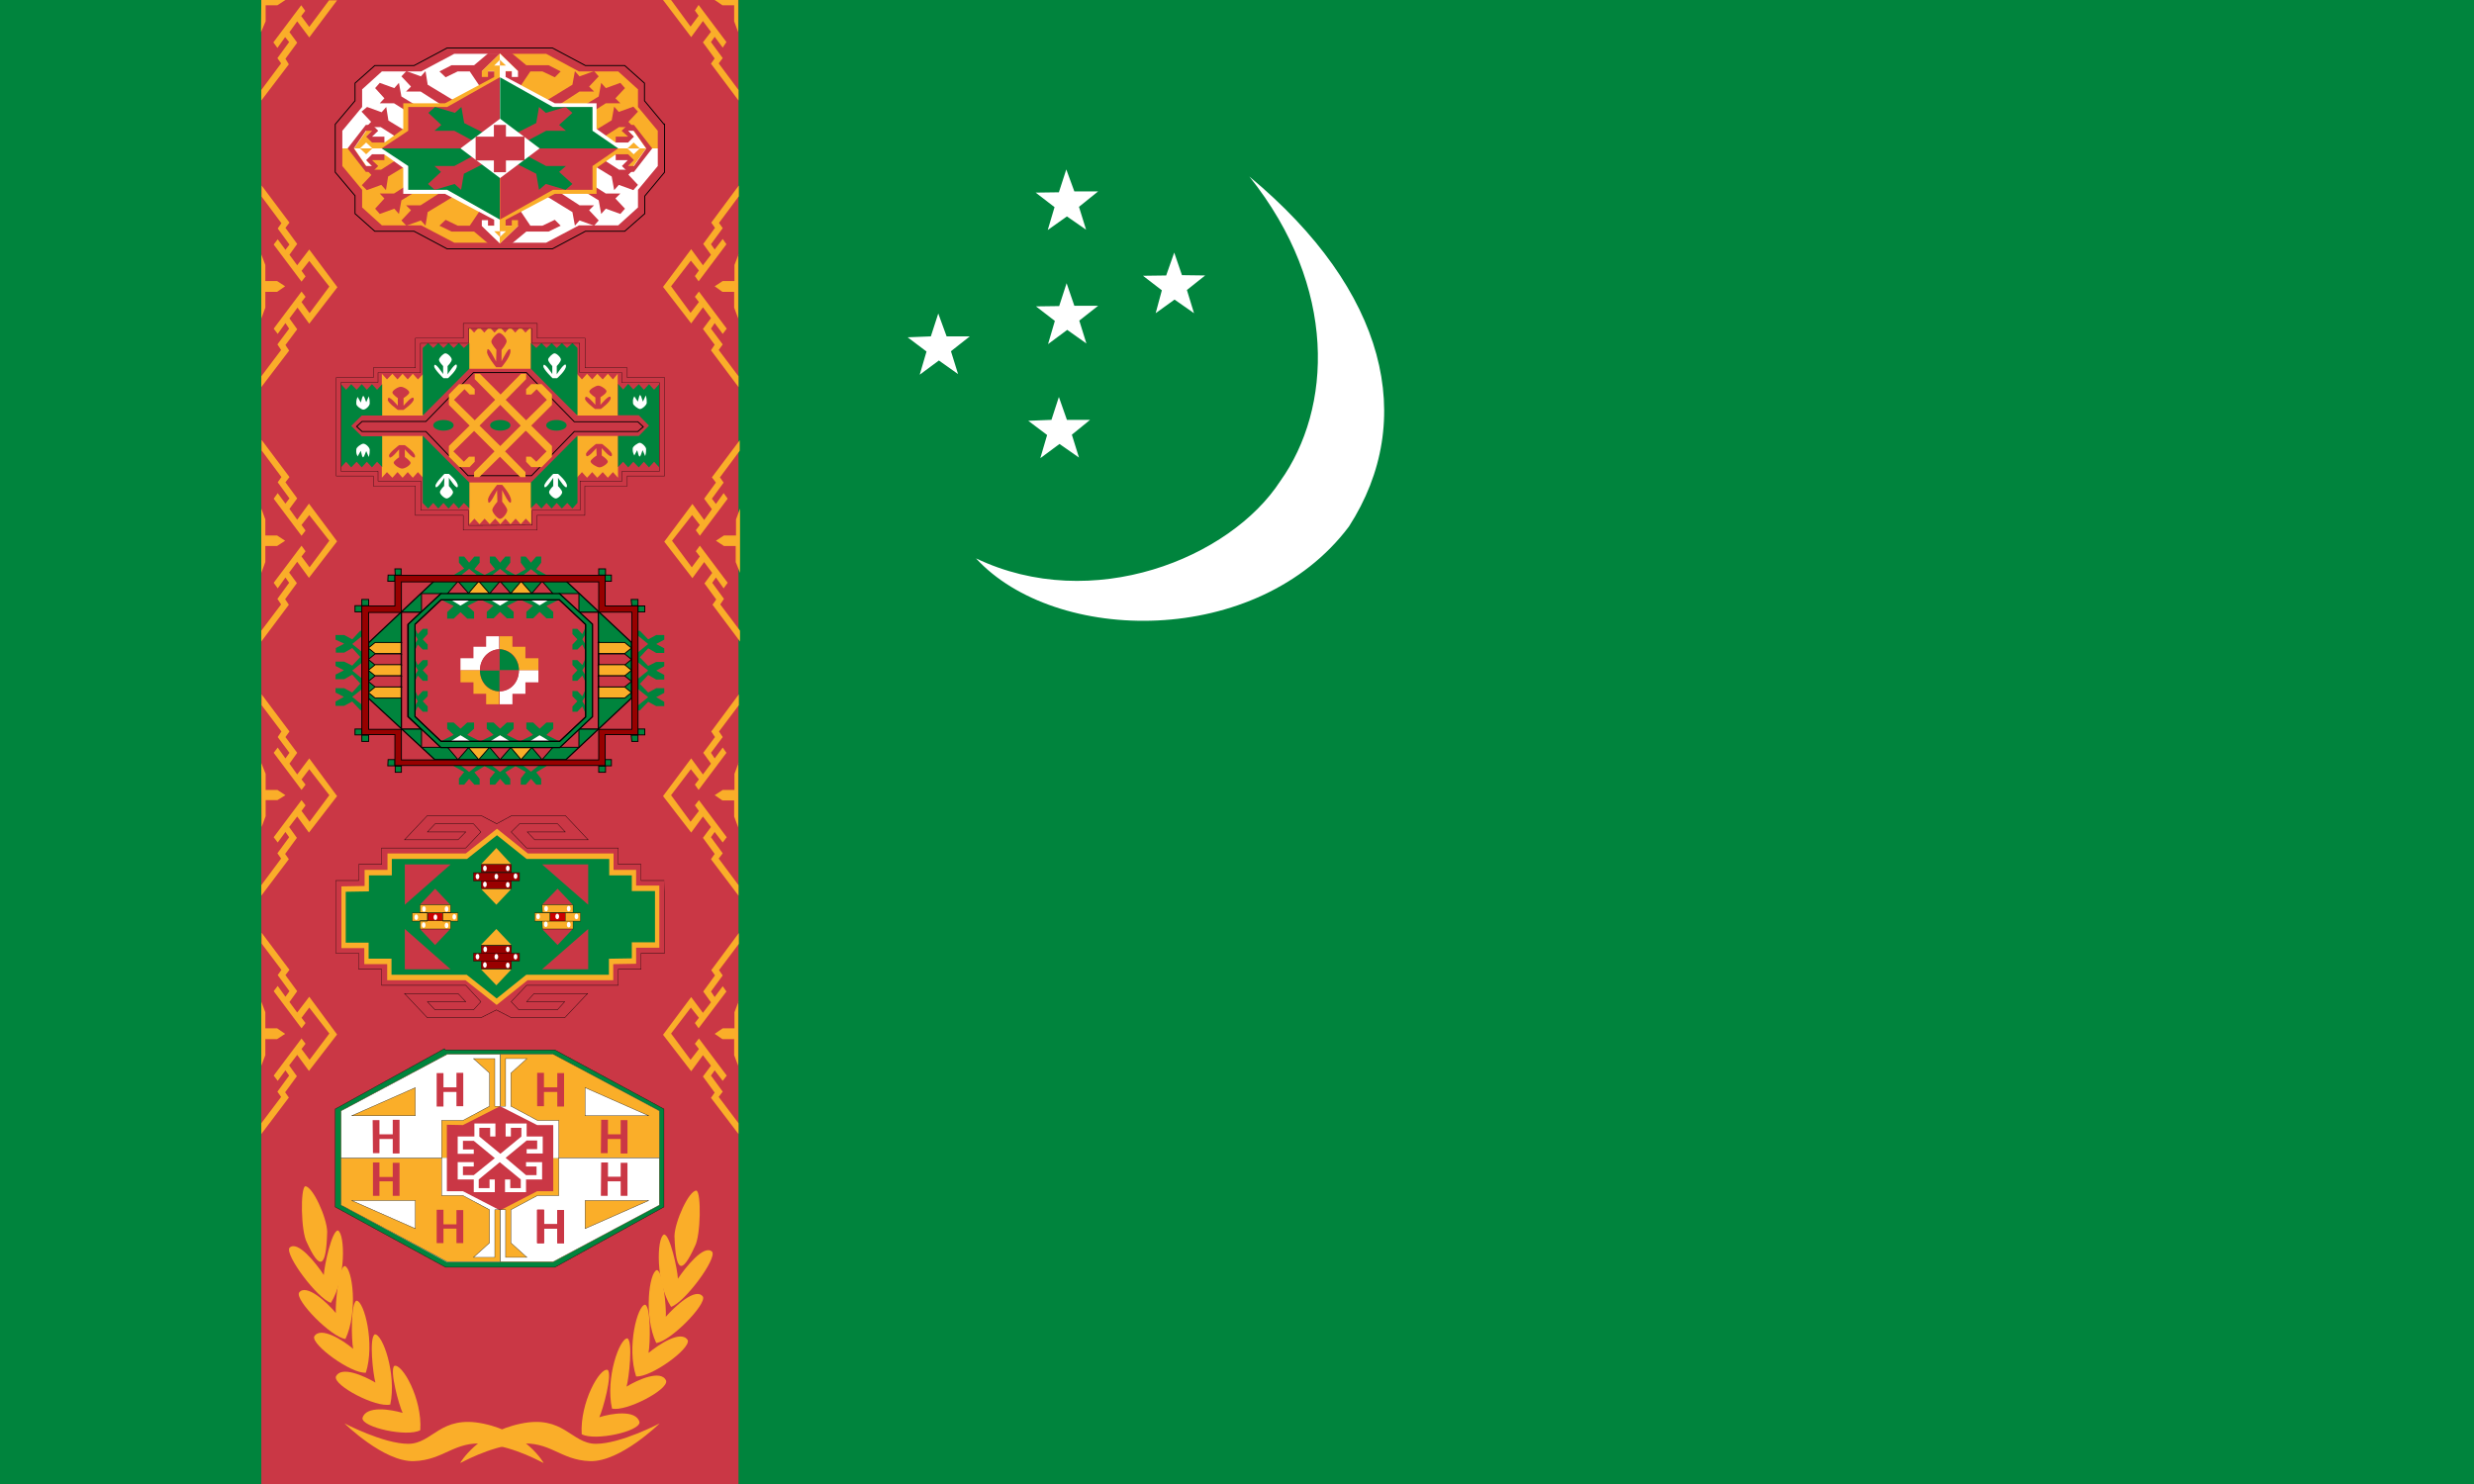 <?xml version="1.0" encoding="utf-8"?>
<!-- Generator: Adobe Illustrator 24.0.1, SVG Export Plug-In . SVG Version: 6.00 Build 0)  -->
<svg version="1.1" id="flag-icons-tm" xmlns="http://www.w3.org/2000/svg" xmlns:xlink="http://www.w3.org/1999/xlink" x="0px"
	 y="0px" viewBox="0 0 800 480" style="enable-background:new 0 0 800 480;" xml:space="preserve">
<style type="text/css">
	.st0{fill-rule:evenodd;clip-rule:evenodd;fill:#00843D;}
	.st1{fill-rule:evenodd;clip-rule:evenodd;fill:#FFFFFF;}
	.st2{fill-rule:evenodd;clip-rule:evenodd;fill:#CA3745;}
	.st3{fill-rule:evenodd;clip-rule:evenodd;fill:#FAAE29;}
	.st4{fill-rule:evenodd;clip-rule:evenodd;fill:#CA3745;stroke:#000000;stroke-width:0.1;}
	.st5{fill-rule:evenodd;clip-rule:evenodd;fill:#00843D;stroke:#FAAE29;stroke-width:1.4;}
	.st6{fill-rule:evenodd;clip-rule:evenodd;fill:#FAAE29;stroke:#000000;stroke-width:0.1;}
	.st7{fill-rule:evenodd;clip-rule:evenodd;fill:#CC0000;stroke:#000000;stroke-width:0.1;}
	.st8{fill-rule:evenodd;clip-rule:evenodd;fill:#990000;stroke:#000000;stroke-width:0.1;}
	.st9{fill-rule:evenodd;clip-rule:evenodd;fill:#00843D;stroke:#000000;stroke-width:0.3;}
	.st10{fill-rule:evenodd;clip-rule:evenodd;fill:#00843D;stroke:#000000;stroke-width:0.4;}
	.st11{fill-rule:evenodd;clip-rule:evenodd;fill:#FAAE29;stroke:#000000;stroke-width:0.3;}
	.st12{fill-rule:evenodd;clip-rule:evenodd;fill:#CA3745;stroke:#000000;stroke-width:0.3;}
	.st13{fill-rule:evenodd;clip-rule:evenodd;fill:#CA3745;stroke:#000000;stroke-width:0.4;}
	.st14{fill-rule:evenodd;clip-rule:evenodd;fill:#970000;stroke:#000000;stroke-width:0.3;}
	.st15{fill-rule:evenodd;clip-rule:evenodd;fill:#00843D;stroke:#000000;stroke-width:0.1;}
	.st16{fill-rule:evenodd;clip-rule:evenodd;fill:#CC0000;}
	.st17{fill-rule:evenodd;clip-rule:evenodd;fill:#FFFFFF;stroke:#000000;stroke-width:0.1;}
</style>
<path class="st0" d="M0,0h800v480H0V0z"/>
<g>
	<path class="st1" d="M315.6,180.6c37.6,18,82.2,0,98.4-25c16.7-23.4,18.7-62.6-10-98.5c44.4,36.9,54.4,78.7,32.2,113.2
		C406.6,209.7,341.2,208.5,315.6,180.6z"/>
	<path class="st1" d="M382.2,89l7.5,0.1l-5.9,4.7l2.3,7.5l-6.3-4.4l-6.1,4.4l2-7.4l-6.1-4.7l7.5-0.1l2.6-7.4L382.2,89z M345,135.8
		h7.5l-5.9,4.8l2.3,7.4l-6.3-4.4l-6.2,4.6l2.2-7.5l-6.1-4.6l7.5-0.3l2.4-7.4L345,135.8z M347.4,98.9h7.7l-6.1,4.8l2.3,7.4l-6.2-4.4
		l-6.2,4.6l2.2-7.5l-6.1-4.7l7.5-0.1l2.4-7.4L347.4,98.9z M347.4,61.9h7.7l-6.2,5l2.3,7.4L345,70l-6.2,4.4l2.2-7.4l-6.1-4.7l7.5-0.1
		l2.4-7.4L347.4,61.9z M306.1,108.8h7.5l-6.1,4.8l2.3,7.4l-6.2-4.4l-6.2,4.6l2.2-7.5l-6.1-4.6l7.5-0.3l2.4-7.4L306.1,108.8z"/>
</g>
<path class="st2" d="M84.5,0h154.3v480H84.5V0z"/>
<g>
	<path class="st3" d="M84.5,125.2v-3.5l6.4-8.5l-1.2-1.8l3.8-5.1l-1.2-1.8l-2.5,3.5l-1.3-1.7l9-12l1.3,1.7l-1.3,1.7l2.6,3.6l6.4-8.6
		l-6.5-8.3l-2.5,3.2l1.3,1.8l-1.3,1.7l-9-12l1.3-1.7l2.5,3.4l1.3-1.7l-3.8-5.2l1.2-1.7l-6.4-8.6V60l9,12l-1.3,1.7l3.8,5.2l-2.5,3.5
		l2.5,3.4l3.9-5.1l9.1,12.2l-9.1,11.8l-3.8-5.2l-2.6,3.5l2.5,3.5l-3.8,5.1l1.2,1.8L84.5,125.2L84.5,125.2z"/>
	<path class="st3" d="M84.5,82.3l1.3,3.4v5.2h3.8l2.6,1.7l-2.6,1.8h-3.8v5.1l-1.3,3.5L84.5,82.3L84.5,82.3z"/>
</g>
<g>
	<path class="st3" d="M84.5,207.5V204l6.4-8.5l-1.2-1.8l3.8-5.2l-1.2-1.7l-2.5,3.5l-1.3-1.8l9-12l1.3,1.8l-1.3,1.7l2.6,3.5l6.4-8.6
		l-6.5-8.3l-2.5,3.2l1.3,1.8l-1.3,1.7l-9-12l1.3-1.8l2.5,3.4l1.3-1.7l-3.8-5.2l1.2-1.7l-6.4-8.6v-3.4l9,12l-1.3,1.7l3.8,5.2
		l-2.5,3.4l2.5,3.5l3.8-5.2l9.1,12.2l-9.1,11.8l-3.8-5.2l-2.6,3.5l2.5,3.4l-3.8,5.2l1.2,1.8L84.5,207.5L84.5,207.5z"/>
	<path class="st3" d="M84.5,164.5l1.3,3.5v5.2h3.8l2.6,1.7l-2.6,1.7h-3.8v5.2l-1.3,3.5L84.5,164.5L84.5,164.5z"/>
</g>
<g>
	<path class="st3" d="M84.5,289.7v-3.4l6.4-8.6l-1.2-1.7l3.8-5.2l-1.2-1.7l-2.5,3.4l-1.3-1.7l9-12l1.3,1.7l-1.3,1.8l2.6,3.5l6.4-8.6
		l-6.5-8.4l-2.5,3.3l1.3,1.7l-1.3,1.7l-9-12l1.3-1.7l2.5,3.5l1.3-1.8l-3.8-5.1l1.2-1.8l-6.4-8.5v-3.5l9,12l-1.3,1.8l3.8,5.1
		l-2.5,3.5l2.5,3.5l3.9-5.2l9,12.2l-9.1,11.8l-3.8-5.2l-2.6,3.4l2.5,3.5l-3.8,5.2l1.2,1.7L84.5,289.7L84.5,289.7z"/>
	<path class="st3" d="M84.5,246.8l1.4,3.5v5.2h3.8l2.6,1.7l-2.6,1.6h-3.8v5.2l-1.3,3.5L84.5,246.8L84.5,246.8z"/>
</g>
<g>
	<path class="st3" d="M84.5,366.8v-3.5l6.4-8.5l-1.2-1.7l3.8-5.2l-1.2-1.7l-2.5,3.4l-1.3-1.7l9-12l1.3,1.7l-1.3,1.7l2.6,3.5l6.4-8.5
		l-6.5-8.4l-2.5,3.3l1.3,1.7l-1.3,1.7l-9-12l1.3-1.7l2.5,3.5l1.3-1.8l-3.8-5.2l1.2-1.7l-6.4-8.5v-3.5l9,12l-1.3,1.7l3.8,5.2
		l-2.5,3.5l2.5,3.4l3.9-5.1l9,12.2l-9.1,11.8l-3.8-5.2l-2.6,3.4l2.5,3.5l-3.8,5.2l1.2,1.7L84.5,366.8L84.5,366.8z"/>
	<path class="st3" d="M84.5,324l1.3,3.4v5.2h3.8l2.6,1.8l-2.6,1.7h-3.8v5.2l-1.3,3.4L84.5,324L84.5,324z"/>
</g>
<g>
	<path class="st3" d="M238.8,125.2v-3.5l-6.4-8.5l1.3-1.8l-3.8-5.1l1.2-1.8l2.6,3.5l1.3-1.7l-9-12l-1.3,1.7l1.3,1.7l-2.7,3.5
		l-6.3-8.6l6.4-8.3l2.6,3.2l-1.3,1.8l1.2,1.7l9-12l-1.2-1.7l-2.6,3.4l-1.2-1.7l3.8-5.2l-1.2-1.7l6.4-8.6V60l-8.9,12l1.2,1.7
		l-3.8,5.2l2.5,3.5l-2.6,3.4l-3.8-5.2l-9.1,12.2l9.1,11.8l3.8-5.2l2.6,3.5l-2.6,3.5l3.8,5.1l-1.2,1.8L238.8,125.2z"/>
	<path class="st3" d="M238.8,82.3l-1.3,3.4v5.2h-3.8l-2.6,1.7l2.5,1.8h3.8v5.1l1.3,3.5V82.3z"/>
</g>
<g>
	<path class="st3" d="M239.3,207.5V204l-6.4-8.5l1.2-1.8l-3.8-5.2l1.2-1.7l2.5,3.5l1.3-1.8l-9-12l-1.3,1.8l1.3,1.7l-2.6,3.5
		l-6.4-8.6l6.5-8.3l2.5,3.2l-1.3,1.7l1.3,1.8l9-12l-1.3-1.8l-2.5,3.5l-1.3-1.7l3.8-5.2l-1.2-1.7l6.4-8.6v-3.4l-9,12l1.3,1.7
		l-3.8,5.2l2.5,3.4l-2.5,3.5l-3.8-5.2l-9.1,12.2l9.1,11.8l3.8-5.2l2.6,3.5l-2.5,3.4l3.8,5.2l-1.2,1.7L239.3,207.5L239.3,207.5z"/>
	<path class="st3" d="M239.3,164.5L238,168v5.2h-3.9l-2.6,1.7l2.6,1.7h3.8v5.2l1.4,3.5L239.3,164.5L239.3,164.5z"/>
</g>
<g>
	<path class="st3" d="M238.8,289.7v-3.4l-6.4-8.6l1.3-1.7l-3.8-5.2l1.2-1.7l2.6,3.4l1.3-1.7l-9-12l-1.3,1.7l1.3,1.8l-2.7,3.5
		l-6.3-8.6l6.4-8.4l2.6,3.3l-1.3,1.7l1.2,1.7l9-12l-1.2-1.7l-2.6,3.5l-1.2-1.8l3.8-5.1l-1.2-1.8l6.4-8.5v-3.5l-8.9,12l1.2,1.8
		l-3.8,5.1l2.5,3.5l-2.6,3.5l-3.8-5.2l-9.1,12.2l9.1,11.8l3.8-5.2l2.6,3.4l-2.6,3.5l3.8,5.2l-1.2,1.7L238.8,289.7L238.8,289.7z"/>
	<path class="st3" d="M238.8,246.8l-1.3,3.5v5.2h-3.8l-2.6,1.7l2.5,1.7h3.8v5.2l1.3,3.5V246.8z"/>
</g>
<g>
	<path class="st3" d="M238.8,366.8v-3.5l-6.4-8.5l1.3-1.7l-3.8-5.2l1.2-1.7l2.6,3.4l1.3-1.7l-9-12l-1.3,1.7l1.3,1.7l-2.7,3.5
		l-6.3-8.5l6.4-8.4l2.6,3.3l-1.3,1.7l1.2,1.7l9-11.9l-1.2-1.7l-2.6,3.5l-1.2-1.8l3.8-5.2l-1.2-1.7l6.4-8.5v-3.5l-8.9,12l1.2,1.7
		l-3.8,5.2l2.5,3.5l-2.6,3.4l-3.8-5.1l-9.1,12.2l9.1,11.8l3.8-5.2l2.6,3.4l-2.6,3.5l3.8,5.2l-1.2,1.7L238.8,366.8L238.8,366.8z"/>
	<path class="st3" d="M238.8,324l-1.3,3.4v5.2h-3.8l-2.6,1.8l2.5,1.7h3.8v5.2l1.3,3.4V324L238.8,324z"/>
</g>
<path class="st3" d="M84.5,32.5v-3.4l6.4-8.6l-1.2-1.7l3.8-5.2L92.2,12l-2.5,3.5l-1.3-1.8l9-12l1.3,1.8l-1.3,1.7l2.6,3.5l6.4-8.6
	h2.6l-9,12l-3.9-5.2l-2.5,3.5l2.5,3.4l-3.8,5.2l1.1,1.8L84.5,32.5L84.5,32.5z M84.5,0h7.8l-2.6,1.7h-3.8v5.2l-1.5,3.5L84.5,0L84.5,0
	z M238.8,32.5v-3.4l-6.4-8.6l1.3-1.7l-3.8-5.2l1.2-1.7l2.6,3.5l1.2-1.8l-9-12l-1.2,1.8l1.2,1.7l-2.6,3.5L217,0h-2.6l9.1,12l3.8-5.2
	l2.6,3.5l-2.6,3.4l3.8,5.2l-1.2,1.7L238.8,32.5z M238.8,0h-7.7l2.5,1.7h3.8v5.2l1.3,3.5V0z"/>
<path class="st3" d="M148.8,473.2c0,0,5.6-9.8,19.5-12.7c14-3,16.4,6.5,24.4,6.5s20.6-6.6,20.6-6.6s-12.7,12.5-22.5,12.2
	c-9.7-0.3-12.9-6.6-23-5.6C157.9,467.9,148.8,473.4,148.8,473.2z"/>
<path class="st3" d="M175.8,473.2c0,0-5.5-9.8-19.4-12.7c-14.1-3-16.4,6.5-24.4,6.5s-20.6-6.6-20.6-6.6s12.7,12.5,22.4,12.2
	c9.8-0.3,13.1-6.6,23-5.6C166.8,467.9,175.8,473.4,175.8,473.2z"/>
<g>
	<path class="st3" d="M130.2,457c-1.2-2.5-4.3-13.8-2.7-15.2c2.5-0.9,9.1,10.6,8.4,20.8c-4.3,2.3-18.8-0.9-18.7-3.9
		C118.3,454.5,126.5,455.9,130.2,457z"/>
	<path class="st3" d="M121.4,447.2c-0.8-2.8-2.1-14.6-0.2-15.6c2.5-0.2,7.1,12.8,5,22.7c-4.6,1.1-18.3-6.1-17.6-9
		C110.2,441.6,117.9,445.1,121.4,447.2z"/>
	<path class="st3" d="M114.2,436.3c-0.6-3-0.8-15,1.1-15.6c2.5,0.2,6,13.9,3,23.3c-4.7,0.4-17.6-9-16.7-11.7
		C103.6,428.8,111.1,433.6,114.2,436.3z"/>
	<path class="st3" d="M108.6,424.7c-0.2-3.1,0.9-15,2.9-15.2c2.5,0.7,4.3,14.9,0.2,23.6c-4.6-0.6-16.3-12.5-15-15
		C99,415,105.8,421.3,108.6,424.7z"/>
	<path class="st3" d="M104.7,412.4c0.2-3.1,2.6-14.5,4.6-14.4c2.3,1.2,2.6,15.6-2.3,23.4c-4.5-1.5-14.9-15.5-13.4-17.8
		C96.2,401,102.2,408.6,104.7,412.4L104.7,412.4z"/>
	<path class="st3" d="M105.8,398.4c-0.3,12.2-2.5,12.4-6.6,3.4c-1.9-3.5-2.1-17.5-0.5-18.1C101.1,383.7,105.7,393.8,105.8,398.4
		L105.8,398.4z"/>
</g>
<g>
	<path class="st3" d="M193.8,458.4c1.2-2.6,4.3-13.9,2.7-15.3c-2.5-0.9-9,10.5-8.4,20.8c4.3,2.3,18.8-0.9,18.7-3.9
		C205.7,455.8,197.5,457.2,193.8,458.4L193.8,458.4z"/>
	<path class="st3" d="M202.6,448.5c0.8-2.8,2.1-14.6,0.3-15.6c-2.5-0.2-7.2,12.8-5,22.7c4.5,1.1,18.3-6.1,17.5-9
		C213.8,442.8,206,446.4,202.6,448.5z"/>
	<path class="st3" d="M209.7,437.6c0.6-3,0.8-15-1.1-15.6c-2.5,0.2-6,13.8-2.9,23.2c4.7,0.4,17.6-8.9,16.7-11.7
		C220.3,430,213,434.9,209.7,437.6L209.7,437.6z"/>
	<path class="st3" d="M215.3,425.9c0.2-3-0.9-14.9-2.9-15.1c-2.5,0.7-4.3,14.9-0.2,23.6c4.7-0.6,16.3-12.5,15.1-15
		C225,416.2,218.2,422.6,215.3,425.9z"/>
	<path class="st3" d="M219.2,413.6c-0.1-3-2.6-14.5-4.5-14.3c-2.4,1.1-2.7,15.6,2.3,23.4c4.5-1.5,14.8-15.5,13.3-17.8
		C227.7,402.3,221.7,409.9,219.2,413.6L219.2,413.6z"/>
	<path class="st3" d="M218.1,399.8c0.4,12.2,2.5,12.3,6.6,3.3c1.9-3.4,2.1-17.5,0.5-18C222.8,385,218.2,395.1,218.1,399.8z"/>
</g>
<g transform="matrix(1 0 0 1.265 188.3 -77)">
	<path class="st4" d="M26.6,304.6H19v4.1h-7.4v4.1H-18l-5,4.2l2.5,2.1h12.4l2.4-2.1H-18l2.4-2.1H1.7l-7.4,6.2h-17.2l-4.9-2l-5,2
		h-17.3l-7.4-6.2h17.3l2.5,2.1h-12.4l2.5,2.1h12.4l2.4-2.1l-4.9-4.2h-27.2v-4.1h-7.4v-4.1h-7.4V286h7.4v-4.1h7.4v-4.2h27.2l4.9-4.1
		l-2.4-2.1h-12.4l-2.5,2.1h12.4l-2.5,2h-17.3l7.4-6.2h17.4l5,2.1l4.9-2.1h17.3l7.4,6.2h-17.3l-2.4-2h12.3l-2.5-2.1h-12.3l-2.7,2.1
		l5,4.1h29.6v4.2h7.4v4.1h7.5C26.6,286,26.6,304.6,26.6,304.6z"/>
	<path class="st5" d="M-77.2,288.2v14.4h7.4v4.1h7.4v4.1h24.8l9.9,6.2l9.8-6.2H9.3v-4.1l7.4-0.1v-4.1h7.5v-14.5h-7.5V284H9.4v-4.2
		h-27.2l-9.8-6.2l-9.9,6.2h-24.8v4.2h-7.4v4.1L-77.2,288.2L-77.2,288.2z"/>
	<path class="st2" d="M-42.6,281.9l-14.8,10.3v-10.3H-42.6z M-13,281.9l14.9,10.3v-10.3H-13z M-42.6,308.7l-14.8-10.3v10.3H-42.6z
		 M-13,308.7l14.9-10.3v10.3H-13z M-8,288.1l-5,4.1h9.9L-8,288.1z M-47.6,288.1l-4.9,4.1h9.8L-47.6,288.1z M-47.6,302.5l-4.9-4.1
		h9.8L-47.6,302.5z M-8,302.5l-5-4.1h9.9L-8,302.5z"/>
	<path class="st3" d="M-27.8,312.8l-5-4.1h9.9L-27.8,312.8z M-27.8,292.2l-5-4.1h9.9L-27.8,292.2z M-27.8,277.7l-5,4.2h9.9
		L-27.8,277.7z M-27.8,298.4l-5,4.1h9.9L-27.8,298.4z"/>
	<path class="st6" d="M-13,292.2h10v2h-9.9L-13,292.2z"/>
	<path class="st7" d="M-50,294.3h4.9v2.1H-50V294.3z M-10.4,294.3h4.9v2.1h-4.9V294.3z"/>
	<path class="st8" d="M-32.7,281.9h9.8v2h-9.8V281.9z M-32.7,286h9.8v2.1h-9.8V286z"/>
	<path class="st8" d="M-35.2,284h14.9v2.1h-14.9V284z M-32.7,302.6h9.8v2h-9.8V302.6z M-32.7,306.6h9.8v2h-9.8V306.6z M-35.2,304.6
		h14.9v2h-14.9V304.6z"/>
	<path class="st6" d="M-13,296.4h10v2h-9.9L-13,296.4z M-52.5,292.2h9.9v2h-9.9V292.2z M-52.5,296.3h9.9v2.1h-9.9V296.3z M-55,294.3
		h4.9v2.1H-55V294.3z M-45.1,294.3h4.9v2.1h-4.9V294.3z M-15.4,294.3h4.9v2.1h-4.9V294.3z M-5.5,294.3h4.9v2.1h-4.9V294.3z"/>
	<ellipse class="st1" cx="-33.9" cy="305.5" rx="0.6" ry="0.7"/>
	<ellipse class="st1" cx="-27.8" cy="305.5" rx="0.6" ry="0.7"/>
	<ellipse class="st1" cx="-21.6" cy="305.5" rx="0.6" ry="0.7"/>
	<ellipse class="st1" cx="-31.4" cy="303.6" rx="0.6" ry="0.7"/>
	<ellipse class="st1" cx="-24.1" cy="303.6" rx="0.6" ry="0.7"/>
	<ellipse class="st1" cx="-31.5" cy="307.6" rx="0.6" ry="0.7"/>
	<ellipse class="st1" cx="-24.1" cy="307.7" rx="0.6" ry="0.7"/>
	<ellipse class="st1" cx="-14.3" cy="295.2" rx="0.6" ry="0.7"/>
	<ellipse class="st1" cx="-8.1" cy="295.2" rx="0.6" ry="0.7"/>
	<ellipse class="st1" cx="-1.9" cy="295.2" rx="0.6" ry="0.7"/>
	<ellipse class="st1" cx="-11.7" cy="293.2" rx="0.6" ry="0.7"/>
	<ellipse class="st1" cx="-4.4" cy="293.2" rx="0.6" ry="0.7"/>
	<ellipse class="st1" cx="-11.8" cy="297.2" rx="0.6" ry="0.7"/>
	<ellipse class="st1" cx="-4.4" cy="297.3" rx="0.6" ry="0.7"/>
	<ellipse class="st1" cx="-33.9" cy="285" rx="0.6" ry="0.7"/>
	<ellipse class="st1" cx="-27.8" cy="285" rx="0.6" ry="0.7"/>
	<ellipse class="st1" cx="-21.6" cy="284.9" rx="0.6" ry="0.7"/>
	<ellipse class="st1" cx="-31.5" cy="282.9" rx="0.6" ry="0.7"/>
	<ellipse class="st1" cx="-24.1" cy="282.9" rx="0.6" ry="0.7"/>
	<ellipse class="st1" cx="-31.5" cy="287" rx="0.6" ry="0.7"/>
	<ellipse class="st1" cx="-24.1" cy="287.1" rx="0.6" ry="0.7"/>
	<ellipse class="st1" cx="-53.7" cy="295.4" rx="0.6" ry="0.7"/>
	<ellipse class="st1" cx="-47.5" cy="295.4" rx="0.6" ry="0.7"/>
	<ellipse class="st1" cx="-41.4" cy="295.3" rx="0.6" ry="0.7"/>
	<ellipse class="st1" cx="-51.2" cy="293.3" rx="0.6" ry="0.7"/>
	<ellipse class="st1" cx="-43.9" cy="293.3" rx="0.6" ry="0.7"/>
	<ellipse class="st1" cx="-51.3" cy="297.4" rx="0.6" ry="0.7"/>
	<ellipse class="st1" cx="-43.9" cy="297.5" rx="0.6" ry="0.7"/>
</g>
<path class="st1" d="M170.2,239.8l4.2-2.1l4.3,2.1H170.2z M157.5,239.8l4.2-2.1l4.3,2.1H157.5z M144.7,239.8l4.2-2.1l4.3,2.1H144.7z
	 M170.2,193.9l4.2,2.1l4.3-2L170.2,193.9L170.2,193.9z M157.5,193.9l4.2,2.1l4.3-2L157.5,193.9L157.5,193.9z M144.7,193.9l4.2,2.1
	l4.3-2L144.7,193.9L144.7,193.9z"/>
<path class="st0" d="M166.7,245.7l-5,4l-5-4l-5,4l-5-4v2.1l3.4,1.9l-1.7,2.1v2h1.7l1.6-1.9l1.7,1.9h1.7v-1.9l-1.7-2.1l3.3-2l3.4,1.9
	l-1.7,2.1v2h1.7l1.6-1.9l1.7,1.9h1.6v-1.9l-1.6-2.1l3.3-2l3.3,1.9l-1.6,2.1v2h1.6l1.7-1.9l1.7,1.9h1.6v-1.9l-1.6-2.1l3.3-2v-2.2
	l-5,4L166.7,245.7L166.7,245.7z M166.7,188l-5-4l-5,4l-5-4l-5,4v-2l3.4-2.1l-1.7-1.9V180h1.7l1.6,2l1.7-2h1.7v2l-1.7,2.1l3.3,1.9
	l3.4-1.9l-1.7-2.1v-2h1.7l1.6,2l1.7-2h1.6v2l-1.6,2.1l3.3,1.9l3.3-1.9l-1.6-2.1v-2h1.6l1.7,2l1.7-2h1.6v2l-1.6,2.1l3.3,1.9v2.1l-5-4
	L166.7,188L166.7,188z M204.2,221.2l5.4-4.3l-5.3-4.3l5.3-4.3l-5.3-4.3h2.6l2.7,2.8l2.6-1.4h2.6v1.5l-2.6,1.4l2.6,1.4v1.5h-2.6
	l-2.6-1.5l-2.7,2.9l2.7,2.8l2.6-1.3h2.6v1.4l-2.6,1.4l2.6,1.4v1.5h-2.6l-2.6-1.5l-2.7,2.9l2.7,2.8l2.6-1.4h2.6v1.5l-2.6,1.4l2.6,1.5
	v1.4h-2.6l-2.6-1.4l-2.7,2.8h-2.6l5.3-4.3L204.2,221.2L204.2,221.2z M119.2,221.2l-5.3-4.3l5.3-4.3l-5.3-4.3l5.3-4.3h-2.7l-2.6,2.8
	l-2.6-1.4h-2.8v1.5l2.8,1.3l-2.7,1.4v1.5h2.7l2.6-1.5l2.6,2.9l-2.6,2.8l-2.6-1.3h-2.8v1.4l2.7,1.4l-2.7,1.4v1.5h2.8l2.6-1.5l2.6,2.9
	l-2.6,2.9l-2.6-1.4h-2.8v1.4l2.7,1.4l-2.7,1.5v1.4h2.8l2.6-1.4l2.6,2.8h2.7l-5.3-4.3L119.2,221.2L119.2,221.2z"/>
<path class="st9" d="M206.3,235.8h2.2v1.9h-2.2V235.8z M204.1,237.8h2.2v2h-2L204.1,237.8z M193.6,247.8h2.2v2h-2.2V247.8z
	 M195.7,245.7h2v2h-2V245.7z M125.5,245.7h2.2v2h-2.3L125.5,245.7z M114.8,235.8h2.2v1.9h-2.2V235.8z M117,237.8h2.2v2H117V237.8z
	 M117,193.9h2.2v2H117V193.9z M114.8,195.9h2.2v2h-2.2V195.9z M127.7,184h2v2h-1.9L127.7,184z M125.5,186h2.2v2h-2.3L125.5,186z
	 M193.6,184h2.2v2h-2.2V184z M195.7,186h2v2h-2V186z M204.1,193.9h2.2v2h-2L204.1,193.9z M206.3,196h2.2v1.9h-2.2V196z M127.8,247.8
	h2v2h-2V247.8z"/>
<path class="st1" d="M155.2,216.8h-6.3v-3.9h4.2v-3.7h4.1v-3.4h4.2v4.2C158,210.1,155.2,212.9,155.2,216.8z"/>
<path class="st3" d="M167.8,216.8h6.3v-3.9h-4.2v-3.7h-4.2v-3.4h-4.1v4.2C165,210.1,167.8,212.9,167.8,216.8z"/>
<path class="st1" d="M167.8,216.8h6.3v3.9h-4.2v3.7h-4.2v3.4h-4.1v-4.2C165,223.6,167.8,220.8,167.8,216.8z"/>
<path class="st3" d="M155.2,216.8h-6.3v3.9h4.2v3.7h4.1v3.4h4.2v-4.2C158,223.6,155.2,220.8,155.2,216.8z"/>
<path class="st0" d="M167.8,216.8h-6.3v-6.8C165,210.1,167.8,213.2,167.8,216.8z"/>
<path class="st2" d="M167.8,216.8h-6.3v6.8C165,223.6,167.8,220.6,167.8,216.8z"/>
<path class="st0" d="M155.2,216.8h6.3v6.8C158,223.6,155.2,220.6,155.2,216.8z"/>
<path class="st2" d="M155.2,216.8h6.3v-6.8C158,210.1,155.2,213.2,155.2,216.8z"/>
<path class="st0" d="M168.1,241.8l-6.4-4l-6.4,4l-6.4-4l-6.4,4v-2l4.2-2.1l-2.1-2v-2h2.1l2.2,2l2.2-2h2.2v2l-2.2,2l4.2,2.1l4.3-2.1
	l-2.2-2v-2h2.2l2.1,2l2.2-2h2.2v2l-2.2,2l4.2,2.1l4.3-2.1l-2.2-2v-2h2.2l2.1,2l2.2-2h2.2v2l-2.2,2l4.2,2.1v1.9l-6.4-3.9L168.1,241.8
	z M168.1,192l-6.4,3.9l-6.4-3.9l-6.4,3.9l-6.4-3.9v1.9l4.2,2.1l-2.1,2v2.1h2.1l2.2-2.1l2.2,2.1h2.2v-2.2l-2.2-1.9l4.2-2.1l4.3,2
	l-2.2,2v2.1h2.2l2.1-2.1l2.2,2.1h2.2v-2.1l-2.2-1.9l4.2-2.1l4.3,2l-2.2,2v2.1h2.2l2.1-2.1l2.2,2.1h2.2v-2.1l-2.2-1.9l4.2-2.1v-2
	l-6.4,3.9L168.1,192L168.1,192z M191.5,221.8l-3.2-5l3.2-5l-3.2-5l3.2-5h-1.6l-1.6,3.3l-1.6-1.7h-1.6v1.7l1.6,1.7l-1.6,1.7v1.6h1.6
	l1.6-1.6l1.6,3.3l-1.6,3.3l-1.6-1.6h-1.6v1.6l1.6,1.7l-1.6,1.7v1.7h1.6l1.6-1.7l1.6,3.3l-1.6,3.4l-1.6-1.7h-1.6v1.7l1.6,1.6
	l-1.6,1.7v1.7h1.6l1.6-1.7l1.6,3.4h1.6l-3.2-5.1L191.5,221.8L191.5,221.8z"/>
<path class="st10" d="M142.6,194l-8.4,7.9v29.9l8.4,8H181l8.4-7.9V202l-8.5-8H142.6z M140.4,187.9l-21.2,20v18l21.4,19.8H183
	l21.2-19.9v-18L183,187.9h-42.5L140.4,187.9z"/>
<path class="st11" d="M151.4,241.7l3.4,4l3.5-4H151.4L151.4,241.7z"/>
<path class="st11" d="M151.4,192l3.4-4l3.5,4H151.4L151.4,192z"/>
<path class="st11" d="M165.1,192l3.4-4l3.5,4H165.1L165.1,192z"/>
<path class="st11" d="M165.1,241.7l3.4,4l3.5-4H165.1L165.1,241.7z"/>
<path class="st12" d="M144.7,192l3.4-4l3.5,4H144.7L144.7,192z"/>
<path class="st12" d="M158.3,192l3.4-4l3.5,4H158.3L158.3,192z"/>
<path class="st12" d="M171.9,192l3.4-4l3.5,4H171.9L171.9,192z"/>
<path class="st12" d="M136.3,235.8l6.3,5.9h-6.3V235.8z"/>
<path class="st0" d="M131.9,221.8l3.3-5l-3.3-5l3.2-5l-3.2-5h1.6l1.6,3.3l1.6-1.7h1.6v1.7l-1.6,1.7l1.6,1.7v1.6h-1.6l-1.6-1.6
	l-1.6,3.3l1.6,3.3l1.6-1.6h1.6v1.6l-1.6,1.7l1.6,1.7v1.7h-1.6l-1.6-1.7l-1.6,3.3l1.6,3.4l1.6-1.7h1.6v1.7l-1.6,1.6l1.6,1.7v1.7h-1.6
	l-1.6-1.7l-1.6,3.4h-1.6l3.2-5.1L131.9,221.8L131.9,221.8z"/>
<path class="st12" d="M193.5,211.5h8.5l2.2,1.8l-2.2,1.8h-8.4v-3.7L193.5,211.5z"/>
<path class="st13" d="M136.2,198l-4.3,4v29.8l4.3,4h-6.4V198L136.2,198L136.2,198z"/>
<path class="st12" d="M144.7,241.7l3.4,4l3.5-4H144.7L144.7,241.7z"/>
<path class="st12" d="M158.3,241.7l3.4,4l3.5-4H158.3L158.3,241.7z"/>
<path class="st12" d="M171.9,241.7l3.4,4l3.5-4H171.9L171.9,241.7z"/>
<path class="st13" d="M187.1,198l4.3,4v29.8l-4.3,4h6.4V198L187.1,198L187.1,198z"/>
<path class="st12" d="M187.2,235.8l-6.3,5.9h6.3V235.8z"/>
<path class="st12" d="M187.2,197.9l-6.3-5.9h6.3V197.9z"/>
<path class="st12" d="M136.3,197.9l6.3-5.9h-6.3V197.9z"/>
<path class="st10" d="M142.6,194l-8.4,7.9v29.9l8.4,8H181l8.4-7.9V202l-8.5-8H142.6z M142.6,192l-10.6,9.9v29.9l10.6,10H181l10.6-10
	v-29.9l-10.7-9.9H142.6z"/>
<path class="st11" d="M193.5,215h8.5l2.2,1.8l-2.2,1.8h-8.4v-3.7L193.5,215z"/>
<path class="st12" d="M193.5,218.6h8.5l2.2,1.8l-2.2,1.8h-8.4v-3.7L193.5,218.6z"/>
<path class="st11" d="M193.5,222.2h8.5l2.2,1.8l-2.2,1.8h-8.4v-3.7L193.5,222.2z"/>
<path class="st11" d="M193.5,207.8h8.5l2.2,1.8l-2.2,1.8h-8.4v-3.7L193.5,207.8z"/>
<path class="st12" d="M129.8,211.5h-8.5l-2.2,1.8l2.2,1.8h8.4v-3.7L129.8,211.5z"/>
<path class="st11" d="M129.8,215h-8.5l-2.2,1.8l2.2,1.8h8.4v-3.7L129.8,215z"/>
<path class="st12" d="M129.8,218.6h-8.5l-2.2,1.8l2.2,1.8h8.4v-3.7L129.8,218.6z"/>
<path class="st11" d="M129.8,222.2h-8.5l-2.2,1.8l2.2,1.8h8.4v-3.7L129.8,222.2z"/>
<path class="st11" d="M129.8,207.8h-8.5l-2.2,1.8l2.2,1.8h8.4v-3.7L129.8,207.8z"/>
<path class="st14" d="M117,196v41.6h10.7v10h68v-10h10.6V196h-10.6v-9.9h-68v9.9H117z M119.2,198v37.9h10.6v9.9h63.8v-9.9h10.7V198
	h-10.7v-9.8h-63.8v9.9h-10.6V198z"/>
<path class="st12" d="M214.8,40.3l-6.4-7.7v-5.7l-6.4-5.7h-12.7l-10.7-5.7h-34l-10.7,5.7h-12.7l-6.4,5.7v5.7l-6.4,7.6v15.5l6.4,7.6
	v5.8l6.4,5.7h12.7l10.7,5.7h34l10.7-5.7h12.7l6.5-5.7v-5.7l6.4-7.7V40.2L214.8,40.3z"/>
<path class="st3" d="M110.7,48v5.7l6.4,7.7v5.7l6.4,5.8h12.7l10.7,5.6h14.8V48.1L110.7,48L110.7,48z"/>
<path class="st2" d="M143.8,61.4l-7.8,5h-4.7l1.6,1.6l-3.1,3.3l1.6,1.7l4.7-1.7l1.5,1.7l0.7-4.4l8.6-5.2L143.8,61.4L143.8,61.4z"/>
<path class="st2" d="M135.2,57.6l-7.8,5h-4.6l1.5,1.6l-3,3.3l1.5,1.7l4.7-1.7l1.5,1.7l0.8-4.4l8.5-5.2L135.2,57.6L135.2,57.6z
	 M131,49.9l-7.8,5h-4.7l1.6,1.7l-3.1,3.3l1.6,1.6l4.7-1.7l1.5,1.7l0.7-4.4l8.6-5.2L131,49.9L131,49.9z"/>
<path class="st3" d="M212.7,48v-5.7l-6.4-7.7v-5.7l-6.4-5.8h-12.7l-10.6-5.7h-14.9V48L212.7,48L212.7,48z"/>
<path class="st2" d="M161.7,78.7h-3.9l-4.5-3.8h-7.3l-3.9-1.9l2-1.9l3.9,1.9h3.9l3.9-5.8l5.9,1.9v3.9h-5.9L161.7,78.7L161.7,78.7z"
	/>
<path class="st1" d="M110.7,48v-5.7l6.4-7.7v-5.7l6.4-5.8h12.7l10.7-5.7h14.8V48C161.7,48,110.7,48,110.7,48z"/>
<path class="st2" d="M161.7,17.3h-3.9l-4.5,3.8h-7.3l-3.9,2l2,1.9l3.9-1.9h3.9l3.9,5.8l5.9-1.9v-3.9h-5.9L161.7,17.3L161.7,17.3z"/>
<path class="st2" d="M161.7,17.3h3.9l4.6,3.8h7.2l3.9,2l-1.9,1.9l-4-1.9h-3.9l-3.9,5.8l-5.9-1.9v-3.9h5.9L161.7,17.3L161.7,17.3z"/>
<path class="st1" d="M212.7,48v5.7l-6.4,7.7v5.7l-6.4,5.8h-12.7l-10.6,5.6h-14.9V48.1L212.7,48L212.7,48z"/>
<path class="st2" d="M161.7,78.7h3.9l4.6-3.8h7.2l3.9-1.9l-1.9-1.9l-4,1.9h-3.9l-3.9-5.8l-5.9,1.9v3.9h5.9L161.7,78.7L161.7,78.7z
	 M135.2,38.3l-7.8-4.9h-4.6l1.5-1.6l-3-3.3l1.5-1.7l4.7,1.7l1.5-1.7l0.8,4.4l8.5,5.2C138.3,36.5,135.2,38.3,135.2,38.3z M179.7,34.6
	l7.7-5h4.7l-1.6-1.6l3.1-3.3l-1.5-1.7l-4.7,1.7l-1.5-1.7l-0.8,4.4l-8.5,5.2L179.7,34.6L179.7,34.6z"/>
<path class="st2" d="M143.8,34.6l-7.8-5h-4.7l1.6-1.6l-3.1-3.3l1.6-1.7l4.7,1.7l1.5-1.7l0.7,4.4l8.6,5.2L143.8,34.6L143.8,34.6z
	 M130.9,46.1l-7.8-5h-4.7l1.6-1.7l-3.1-3.3l1.8-1.5l4.7,1.7l1.5-1.7l0.7,4.4l8.6,5.2l-3.1,1.9H130.9z"/>
<path class="st1" d="M114.5,48h1.9l2,1.9l2-1.9h41.3v26.8h-1.9l1.9,1.9v2.1l-5.9-5.7v-1.9h2V73h2v-1.9l-15.9-8.4h-13.5v-8.4
	l-5.9-4.2h-3.9l-2,1.9l1.9,1.9h-1.9l-3.9-5.6L114.5,48z"/>
<path class="st3" d="M114.5,48h1.9l2-1.9l2,1.9h41.3V21.2h-1.9l1.9-1.9v-2l-5.9,5.7v1.9h2v-1.9h2v1.9l-15.9,8.5h-13.5v8.3l-5.9,4.3
	h-3.9l-2-1.9l1.9-2h-1.9C118.5,42.3,114.5,48,114.5,48z"/>
<path class="st0" d="M123.4,48h38.2v23l-17-9.6H132v-7.7L123.4,48L123.4,48z"/>
<path class="st2" d="M188.1,38.4l7.8-5h4.7l-1.6-1.6l3.1-3.3l-1.5-1.7l-4.7,1.7l-1.5-1.7l-0.8,4.4l-8.5,5.2L188.1,38.4L188.1,38.4z
	 M192.4,46.1l7.8-5h4.6l-1.6-1.7l3.1-3.3l-1.5-1.6l-4.7,1.7l-1.5-1.7l-0.8,4.4l-8.5,5.2L192.4,46.1L192.4,46.1z"/>
<path class="st1" d="M208.9,48h-2l-2-1.9l-2,1.9h-41.3V21.2h2l-2-1.9v-2l5.9,5.7v1.9h-2v-1.9h-2v1.9l15.9,8.5h13.5v8.3l6,4.3h3.9
	l1.9-1.9l-1.9-2h1.9L208.9,48L208.9,48z"/>
<path class="st0" d="M199.9,48h-38.2V25l17.1,9.6h12.8v7.7L199.9,48L199.9,48z"/>
<path class="st2" d="M179.7,61.4l7.7,5h4.7l-1.6,1.6l3.1,3.3l-1.5,1.7l-4.7-1.7l-1.5,1.7l-0.8-4.4l-8.5-5.2L179.7,61.4L179.7,61.4z"
	/>
<path class="st2" d="M188.1,57.6l7.8,5h4.7l-1.6,1.6l3.1,3.3l-1.5,1.7l-4.7-1.7l-1.5,1.7l-0.8-4.4l-8.5-5.2L188.1,57.6L188.1,57.6z
	 M192.4,49.9l7.8,5h4.6l-1.6,1.6l3.1,3.3l-1.5,1.7l-4.7-1.7l-1.5,1.7l-0.8-4.4l-8.5-5.2L192.4,49.9L192.4,49.9z"/>
<path class="st3" d="M208.9,48h-2l-2,1.9l-2-1.9h-41.3v26.8h2l-2,1.9v2.1l5.9-5.7v-1.9h-2V73h-2v-1.9l15.9-8.4h13.5v-8.4l6-4.2h3.9
	l1.9,1.9l-1.9,1.9h1.9l4-5.6L208.9,48z"/>
<path class="st2" d="M199.9,48h-38.2v23l17.1-9.6h12.8v-7.7L199.9,48L199.9,48z M123.4,48h38.2V25l-17,9.6H132v7.7L123.4,48
	L123.4,48z"/>
<path class="st2" d="M165.9,48l10.7-5.7h6.4l-2.2-1.9l4.3-3.9l-2.2-1.9l-6.4,1.9l-2.2-1.9l-0.9,5.2l-11.8,6L165.9,48L165.9,48z
	 M157.5,48l-10.6,5.7h-6.4l2.1,1.9l-4.2,3.9l2.2,1.9l6.4-1.9l2.1,1.9l0.9-5.2l11.8-6C161.7,50.2,157.5,48,157.5,48z"/>
<path class="st0" d="M157.5,48l-10.6-5.7h-6.4l2.2-1.9l-4.2-3.9l2.2-1.9l6.4,1.9l2.1-1.9l0.9,5.2l11.8,6L157.5,48L157.5,48z
	 M165.9,48l10.7,5.7h6.4l-2.2,1.9l4.3,3.9l-2.2,1.9l-6.4-1.9l-2.2,1.9l-0.9-5.2l-11.8-6L165.9,48L165.9,48z"/>
<path class="st1" d="M148.9,48l12.8-9.6l12.8,9.6l-12.8,9.6C161.7,57.6,148.9,48,148.9,48z"/>
<path class="st2" d="M120.3,51.8l2,1.9l-1.9,1.9h-2.1l-5.9-7.6h2l3.9,5.7h2l-1.9-1.9l1.9-1.9h4v1.9L120.3,51.8L120.3,51.8z"/>
<path class="st2" d="M120.3,44.2l2-1.9l-1.9-1.9h-2.1l-5.9,7.6h2l3.9-5.7h2l-1.9,1.9l1.9,1.9h4v-1.9H120.3L120.3,44.2z M203,51.8
	l-1.9,1.9l1.9,1.9h2l5.9-7.6H209l-4,5.7h-1.9l1.9-1.9l-1.9-1.9h-4v1.9C199.1,51.8,203,51.8,203,51.8z"/>
<path class="st2" d="M203.1,44.2l-2.1-1.9l2-1.9h2l5.9,7.6H209l-4-5.7h-1.9l1.9,1.9l-1.9,1.9h-4v-1.9H203.1L203.1,44.2z M159.7,40.4
	h3.9v15.3h-3.9V40.4z"/>
<path class="st2" d="M153.8,44.2h15.8v7.7h-15.8V44.2z"/>
<path class="st15" d="M143.7,339.2l-35.3,19.5v31.7l35.7,19.5h35.3l35.3-19.5v-31.7l-35.3-19.1H144L143.7,339.2z"/>
<path class="st16" d="M121.8,371.5h2.1v-4h4.3v3.9h2.2v-9.2h-2.2v3.9h-4.2v-3.9h-2.2V371.5L121.8,371.5z M176,402.1h2.2v-3.9h4.2
	v3.9h2.2v-9.3h-2.1v3.9h-4.3v-3.9h-2.1L176,402.1L176,402.1z M141.7,356.2h2.2v-3.8h4.3v3.9h2.1v-9.2h-2.1v3.9h-4.3v-3.9h-2.2V356.2
	L141.7,356.2z M173.1,356.2h2.2v-3.8h4.3v3.9h2.2v-9.2h-2.2v3.9h-4.3v-3.9h-2.2V356.2L173.1,356.2z M193.2,371.5h2.1v-4h4.3v3.9h2.2
	v-9.2h-2.2v3.9h-4.3v-3.9h-2.1V371.5L193.2,371.5z M193.2,386.8h2.1v-3.9h4.3v3.9h2.2v-9.2h-2.2v3.9h-4.3v-3.9h-2.1V386.8z"/>
<path class="st3" d="M161.7,408.2v-33.7h51.5v15.3l-34.4,18.4H161.7L161.7,408.2z M161.7,341v33.6h-51.4v-15.3l34.2-18.3H161.7z"/>
<path class="st1" d="M161.7,341v33.6h51.5v-15.3L178.8,341H161.7L161.7,341z M161.7,408.2v-33.7h-51.4v15.3l34.2,18.4H161.7z"/>
<path class="st6" d="M189.2,360.9h20.6l-20.6-9.1V360.9z M213.2,359.3v15.3h-32.5v-12.2h-6.9l-8.6-4.6v-10.7l5.2-4.7h-6.9v15.4h-1.7
	V341h17.1L213.2,359.3L213.2,359.3z"/>
<path class="st2" d="M144.5,363.8v21.5h5.2l12,6.2l12-6.2h5.2v-21.4h-5.2l-12-6.1l-12,6.1L144.5,363.8L144.5,363.8z"/>
<path class="st6" d="M134.3,388.3h-20.6l20.6,9.1V388.3z M110.3,389.8v-15.3h32.5v12.2h6.9l8.6,4.6V402l-5.2,4.7h6.9v-15.4h1.7v16.8
	h-17.1L110.3,389.8L110.3,389.8z"/>
<path class="st17" d="M134.3,360.9h-20.6l20.6-9.1V360.9z M110.3,359.3v15.3h32.5v-12.2h6.9l8.6-4.6v-10.7l-5.2-4.7h6.9v15.4h1.7
	V341h-17.1L110.3,359.3L110.3,359.3z"/>
<path class="st17" d="M189.2,388.3h20.6l-20.6,9.1V388.3z M213.2,389.8v-15.3h-32.5v12.2h-6.9l-8.6,4.6V402l5.2,4.7h-6.9v-15.4h-1.7
	v16.8h17.1L213.2,389.8L213.2,389.8z"/>
<path class="st2" d="M120.6,386.8h2.1v-4.7h4.3v4.7h2.2v-10.7H127v4.6h-4.3V376h-2.1V386.8z M141.2,402.1h2.2v-4.7h4.2v4.7h2.2
	v-10.7h-2.2v4.6h-4.2v-4.7h-2.2V402.1L141.2,402.1z M120.5,362.3h2.2v4.6h4.3v-4.7h2.2v10.9H127v-4.7h-4.3v4.6h-2.1L120.5,362.3
	L120.5,362.3z M141.2,347.1h2.2v4.6h4.2V347h2.2v10.8h-2.2v-4.6h-4.2v4.7h-2.2V347.1z M173.7,402.1h2.2v-4.7h4.3v4.7h2.2v-10.7h-2.2
	v4.6h-4.3v-4.7h-2.2V402.1L173.7,402.1z M194.3,373h2.2v-4.6h4.2v4.7h2.2v-10.8h-2.2v4.6h-4.1v-4.7h-2.2L194.3,373L194.3,373z"/>
<path class="st2" d="M173.7,402.1h2.2v-4.7h4.3v4.7h2.2v-10.7h-2.2v4.6h-4.3v-4.7h-2.2V402.1L173.7,402.1z"/>
<path class="st2" d="M173.7,402.1h2.2v-4.7h4.3v4.7h2.2v-10.7h-2.2v4.6h-4.3v-4.7h-2.2V402.1L173.7,402.1z M194.3,386.8h2.2v-4.7
	h4.2v4.7h2.2v-10.7h-2.2v4.5h-4.1V376h-2.2L194.3,386.8L194.3,386.8z M173.7,357.8h2.2v-4.6h4.3v4.7h2.2v-10.8h-2.2v4.6h-4.3V347
	h-2.2V357.8z"/>
<path class="st1" d="M163.5,374.5l6.8-5.6h3.4v2.8h-3.4v1.4h5.2v-5.5h-5.2v-4.2h-6.8v4.2h1.7v-2.8h3.4v2.8l-6.8,5.6l-6.8-5.6v-2.8
	h3.5v2.8h1.7v-4.2h-6.8v4.2H148v5.6h5.2v-1.4h-3.5V369h3.5l6.8,5.6l-6.8,5.5h-3.5v-2.8h3.5v-1.4H148v5.6h5.2v4.1h6.8v-4.1h-1.7v2.8
	h-3.5v-2.8l6.8-5.6l6.8,5.6v2.8h-3.4v-2.8h-1.7v4.1h6.8v-4.1h5.2v-5.6h-5.2v1.4h3.4v2.8h-3.4L163.5,374.5z"/>
<g transform="matrix(1.032 0 0 .958 204.8 18.2)">
	<path class="st2" d="M-88.3,124.7l3.2-3.6h19.3l14.4-15.7h19.3l14.4,15.8H1.7l3.2,3.5l-3.2,3.5h-19.4l-14.4,15.8h-19.3l-14.3-15.8
		h-19.4L-88.3,124.7L-88.3,124.7z"/>
	<path class="st12" d="M-86.7,125l1.7-1.7H-65l14.9-16.5h16.6l15,16.6H1.4l1.7,1.7l-1.7,1.6h-19.9l-13.4,14.9h-19.9L-65,126.7h-20
		L-86.7,125z"/>
	<path class="st3" d="M-33.6,126.5l6.4,6.9l-3.2,3.5l-1.7-1.7h-1.5v1.7l1.6,1.8h3.3l3.2-3.5v-3.6l-6.5-6.9l6.5-7v-3.5l-3.2-3.5h-3.3
		l-1.6,1.7v1.8h1.6l1.7-1.8l3.2,3.6l-6.5,6.9L-40,116l6.4-7v-1.8h-1.6l-6.4,7l-6.5-7h-1.6v1.8l6.4,7l-6.4,6.9l-6.5-6.9l3.3-3.6
		l1.6,1.8h1.6v-1.8l-1.6-1.7h-3.3l-3.2,3.5v3.5l6.5,7l-6.5,6.9v3.6l3.2,3.5h3.3l1.6-1.8v-1.7h-1.8l-1.6,1.7l-3.3-3.5l6.5-6.9
		l6.4,6.9l-6.4,7v1.7h1.6l6.5-6.9l6.4,6.9h1.6v-1.7l-6.4-7l6.4-6.9H-33.6z M-41.7,117.7l-6.5,7l6.5,6.9l6.4-6.9
		C-35.3,124.7-41.7,117.7-41.7,117.7z M-51.4,143.9V158l1.6-1.9l1.6,1.9l1.6-1.9l1.6,1.9l1.7-1.9l1.6,1.9l1.6-1.9l1.6,1.9l1.6-1.9
		l1.6,1.9l1.6-1.9l1.7,1.9v-14.1H-51.4L-51.4,143.9z M-32.1,105.5V91.4l-1.7,1.9l-1.6-1.9l-1.6,1.9l-1.6-1.9l-1.6,1.9l-1.6-1.9
		l-1.7,1.9l-1.6-1.9l-1.6,1.9l-1.6-1.9l-1.6,1.9l-1.6-1.9v14.1H-32.1L-32.1,105.5z M-4.9,121.3v-14.1l-1.5,1.9l-1.6-1.9l-1.6,1.9
		l-1.7-1.9l-1.6,1.9l-1.6-1.9l-1.6,1.9l-1.6-1.9v14.1H-4.9L-4.9,121.3z M-65.8,121.3v-14.1l-1.7,1.9l-1.6-1.9l-1.6,1.9l-1.6-1.9
		l-1.6,1.9l-1.6-1.9l-1.7,1.9l-1.6-1.9v14.1H-65.8L-65.8,121.3z M-4.8,128.2v14.1l-1.6-1.9l-1.6,1.9l-1.6-1.9l-1.7,1.9l-1.6-1.9
		l-1.6,1.9l-1.6-1.9l-1.6,1.9v-14.1C-17.6,128.2-4.8,128.2-4.8,128.2z M-65.9,128.2v14.1l-1.6-1.9l-1.6,1.9l-1.6-1.9l-1.6,1.9
		l-1.6-1.9l-1.6,1.9l-1.7-1.9l-1.6,1.9v-14.1H-65.9L-65.9,128.2z"/>
	<path class="st0" d="M-32.1,143.9v8.7l1.7-1.8l1.6,1.9l1.6-1.9l1.6,1.9l1.6-1.9l1.6,1.9l1.7-1.9l1.6,1.9l1.6-1.9v-22.7
		C-17.6,128.2-32.1,143.9-32.1,143.9z M-51.4,143.9v8.7l-1.7-1.8l-1.6,1.9l-1.6-1.9l-1.6,1.9l-1.6-1.9l-1.6,1.9l-1.6-1.9l-1.6,1.9
		l-1.7-1.9v-22.7L-51.4,143.9L-51.4,143.9z M-51.4,105.5v-8.7l-1.7,1.7l-1.6-1.7l-1.6,1.7l-1.6-1.7l-1.6,1.7l-1.6-1.7l-1.6,1.7
		l-1.6-1.7l-1.7,1.7v22.8L-51.4,105.5L-51.4,105.5z M-32.1,105.5v-8.7l1.7,1.7l1.6-1.7l1.6,1.7l1.6-1.7l1.6,1.7l1.6-1.7l1.6,1.7
		l1.7-1.7l1.6,1.7v22.8C-17.6,121.3-32.1,105.5-32.1,105.5z M-78.7,138.7l-1.6-1.8l-1.6,1.9l-1.6-1.9l-1.6,1.9l-1.6-1.9l-1.7,1.9
		l-1.6-1.9l-1.6,1.9v-28.1l1.6,1.9l1.6-1.9l1.7,1.9l1.6-1.9l1.6,1.9l1.6-1.9l1.6,1.9l1.6-1.9v10.6h-6.4l-3.3,3.5l3.3,3.5h6.4V138.7z
		 M-4.8,138.7l1.6-1.8l1.6,1.9l1.6-1.9l1.7,1.9l1.6-1.9l1.6,1.9l1.6-1.9l1.6,1.9v-28.1l-1.6,1.9l-1.6-1.9l-1.6,1.9l-1.6-1.9L0,112.5
		l-1.6-1.9l-1.6,1.9l-1.6-1.9v10.6h6.5l3.2,3.5l-3.2,3.5h-6.5V138.7z"/>
	<path class="st1" d="M-59.3,145.1c0,0-1.3,1.3-1.3,2.1c0,0.7,1.4,2.1,2.1,2.1c0.8,0,2-1.4,2-2.1c0-0.7-1.3-2.1-1.3-2.1v-2.8
		c0,0,2.8,4.8,2.8,2.7c0-1.5-2.8-4-2.8-4h-1.4c0,0-2.8,3-2.8,4c0,2.1,2.8-2.7,2.8-2.7S-59.3,145.1-59.3,145.1z"/>
	<path class="st2" d="M-42.6,150.4c0,0-1.6,1.9-1.6,2.8s1.7,3,2.4,3c0.9,0,2.3-2,2.3-2.9s-1.6-2.9-1.6-2.9v-3.9c0,0,2.8,6.4,2.8,3.5
		c0-1.9-2.8-5.3-2.8-5.3h-1.6c0,0-3.3,4.3-2.8,5.3c0,2.9,2.8-3.5,2.8-3.5L-42.6,150.4L-42.6,150.4z"/>
	<ellipse class="st0" cx="-59.5" cy="124.6" rx="3.2" ry="1.8"/>
	<ellipse class="st0" cx="-41.7" cy="124.6" rx="3.2" ry="1.8"/>
	<ellipse class="st0" cx="-24.1" cy="124.6" rx="3.2" ry="1.8"/>
	<path class="st1" d="M-59.6,104.6c0,0-1.3-1.4-1.3-2.1c0-0.7,1.4-2.2,2-2.2c0.8,0,2,1.4,2,2.1c0,0.8-1.3,2.2-1.3,2.2v2.8
		c0,0,2.9-4.9,2.9-2.8c0,1.5-2.8,4.1-2.8,4.1h-1.4c0,0-2.9-3-2.9-4c0-2.1,2.8,2.6,2.8,2.6L-59.6,104.6L-59.6,104.6z"/>
	<path class="st2" d="M-42.9,99.1c0,0-1.6-1.9-1.6-2.8s1.8-2.9,2.4-2.9c0.9,0,2.4,1.9,2.4,2.8s-1.6,3-1.6,3v3.8c0,0,2.8-6.3,2.8-3.4
		c0,1.9-2.8,5.4-2.8,5.4H-43c0,0-3.3-4.4-2.8-5.4c0-2.8,2.8,3.5,2.8,3.5L-42.9,99.1L-42.9,99.1z"/>
	<path class="st1" d="M-25.1,145.1c0,0-1.3,1.3-1.3,2.1c0,0.7,1.4,2.1,2.1,2.1c0.8,0,2-1.4,2-2.1c0-0.7-1.3-2.1-1.3-2.1v-2.8
		c0,0,2.8,4.8,2.8,2.7c0-1.5-2.8-4-2.8-4h-1.5c0,0-2.8,3-2.8,4c0,2.1,2.8-2.7,2.8-2.7L-25.1,145.1L-25.1,145.1z M-25.4,104.6
		c0,0-1.3-1.4-1.3-2.2c0-0.6,1.4-2.1,2-2.1c0.7,0,2,1.4,2,2.1c0,0.8-1.3,2.2-1.3,2.2v2.8c0,0,2.9-4.9,2.9-2.8c0,1.5-2.8,4.1-2.8,4.1
		h-1.4c0,0-2.9-3-2.9-4c0-2.1,2.8,2.6,2.8,2.6L-25.4,104.6L-25.4,104.6z"/>
	<path class="st2" d="M-73.3,135.3c0,0-1.8,1.3-1.8,1.9c0,0.7,1.9,2.1,2.7,2c0.9,0,2.6-1.2,2.6-1.9c0-0.7-1.8-2-1.8-2v-2.6
		c0,0,3.2,4.2,3.2,2.3c0-1.3-3.2-3.7-3.2-3.7h-1.8c0,0-3.7,3-3.1,3.7c0,1.9,3.1-2.3,3.1-2.3V135.3z M-73.7,115.5c0,0-1.8-1.3-1.8-2
		c0-0.7,1.9-2,2.7-1.9c0.9,0,2.6,1.2,2.6,1.9c0,0.7-1.8,1.9-1.8,1.9v2.6c0,0,3.2-4.2,3.2-2.2c0,1.2-3.2,3.6-3.2,3.6h-1.8
		c0,0-3.7-2.9-3.1-3.6c0-1.9,3.1,2.2,3.1,2.2V115.5z M-11.5,134.8c0,0-1.9,1.3-1.9,2c0,0.7,2,2,2.8,2c0.9,0,2.6-1.3,2.6-1.9
		c0-0.8-1.9-2.1-1.9-2.1v-2.5c0,0,3.2,4.2,3.2,2.2c0-1.2-3.1-3.6-3.1-3.6h-1.9c0,0-3.6,2.9-3.1,3.6c0,2,3.2-2.2,3.2-2.2L-11.5,134.8
		L-11.5,134.8z M-11.9,115.2c0,0-1.9-1.3-1.9-2c0-0.7,2-2,2.8-2c0.9,0,2.6,1.3,2.6,1.9c0,0.8-1.9,2-1.9,2v2.6c0,0,3.2-4.2,3.2-2.3
		c0,1.3-3.1,3.7-3.1,3.7H-12c0,0-3.6-2.9-3.1-3.6c0-2,3.2,2.2,3.2,2.2L-11.9,115.2L-11.9,115.2z"/>
	<path class="st1" d="M-86.4,135.1c-0.6-1.2-0.4-1.8-0.4-2.4c0-0.7,1.6-1.9,2.2-1.9c0.8,0,2,1.3,2,2.1c0,0.7,0,1.2-0.3,2.4l-0.8-2
		c-1,2.8-1.1,2.8-1.7-0.1L-86.4,135.1L-86.4,135.1z M-86.4,115c-0.5,1.2-0.4,1.8-0.4,2.4c0,0.7,1.6,1.9,2.2,1.9c0.8,0,2-1.3,2-2.1
		c0-0.7,0-1.2-0.3-2.4l-0.8,2c-0.9-2.8-1-2.8-1.7,0.1L-86.4,115L-86.4,115z M0.3,134.8c-0.6-1.2-0.5-1.8-0.5-2.4
		c0-0.7,1.7-1.9,2.2-1.9c0.7,0,2,1.4,2,2.1c0,0.7,0,1.3-0.3,2.4l-0.8-2c-0.9,2.8-1,2.9-1.7,0L0.3,134.8L0.3,134.8z M0.3,114.8
		c-0.6,1.1-0.4,1.7-0.4,2.4c0,0.6,1.6,1.9,2.2,1.9c0.7,0,2.1-1.4,2.1-2.1c0-0.8,0-1.3-0.3-2.5l-0.9,2.1c-0.9-2.9-0.9-3-1.6,0
		L0.3,114.8L0.3,114.8z"/>
	<path class="st4" d="M-51.6,158.4v-5.1h-15v-9.9H-80v-3.3h-11.6v-30H-80v-3.3h13.3v-9.9h15v-5h19.9v5h15v9.9h13.2v3.4H8.2v29.9
		H-3.5v3.3h-13.2v9.9h-15v5L-51.6,158.4L-51.6,158.4z M-53.3,160v-5h-15v-9.9h-13.2v-3.4h-11.6v-33.2h11.6v-3.3h13.2v-10h15v-5h23.2
		v5h15v10h13.2v3.3H9.8v33.2H-1.9v3.4h-13.3v9.9h-15v5L-53.3,160L-53.3,160z"/>
</g>
</svg>
